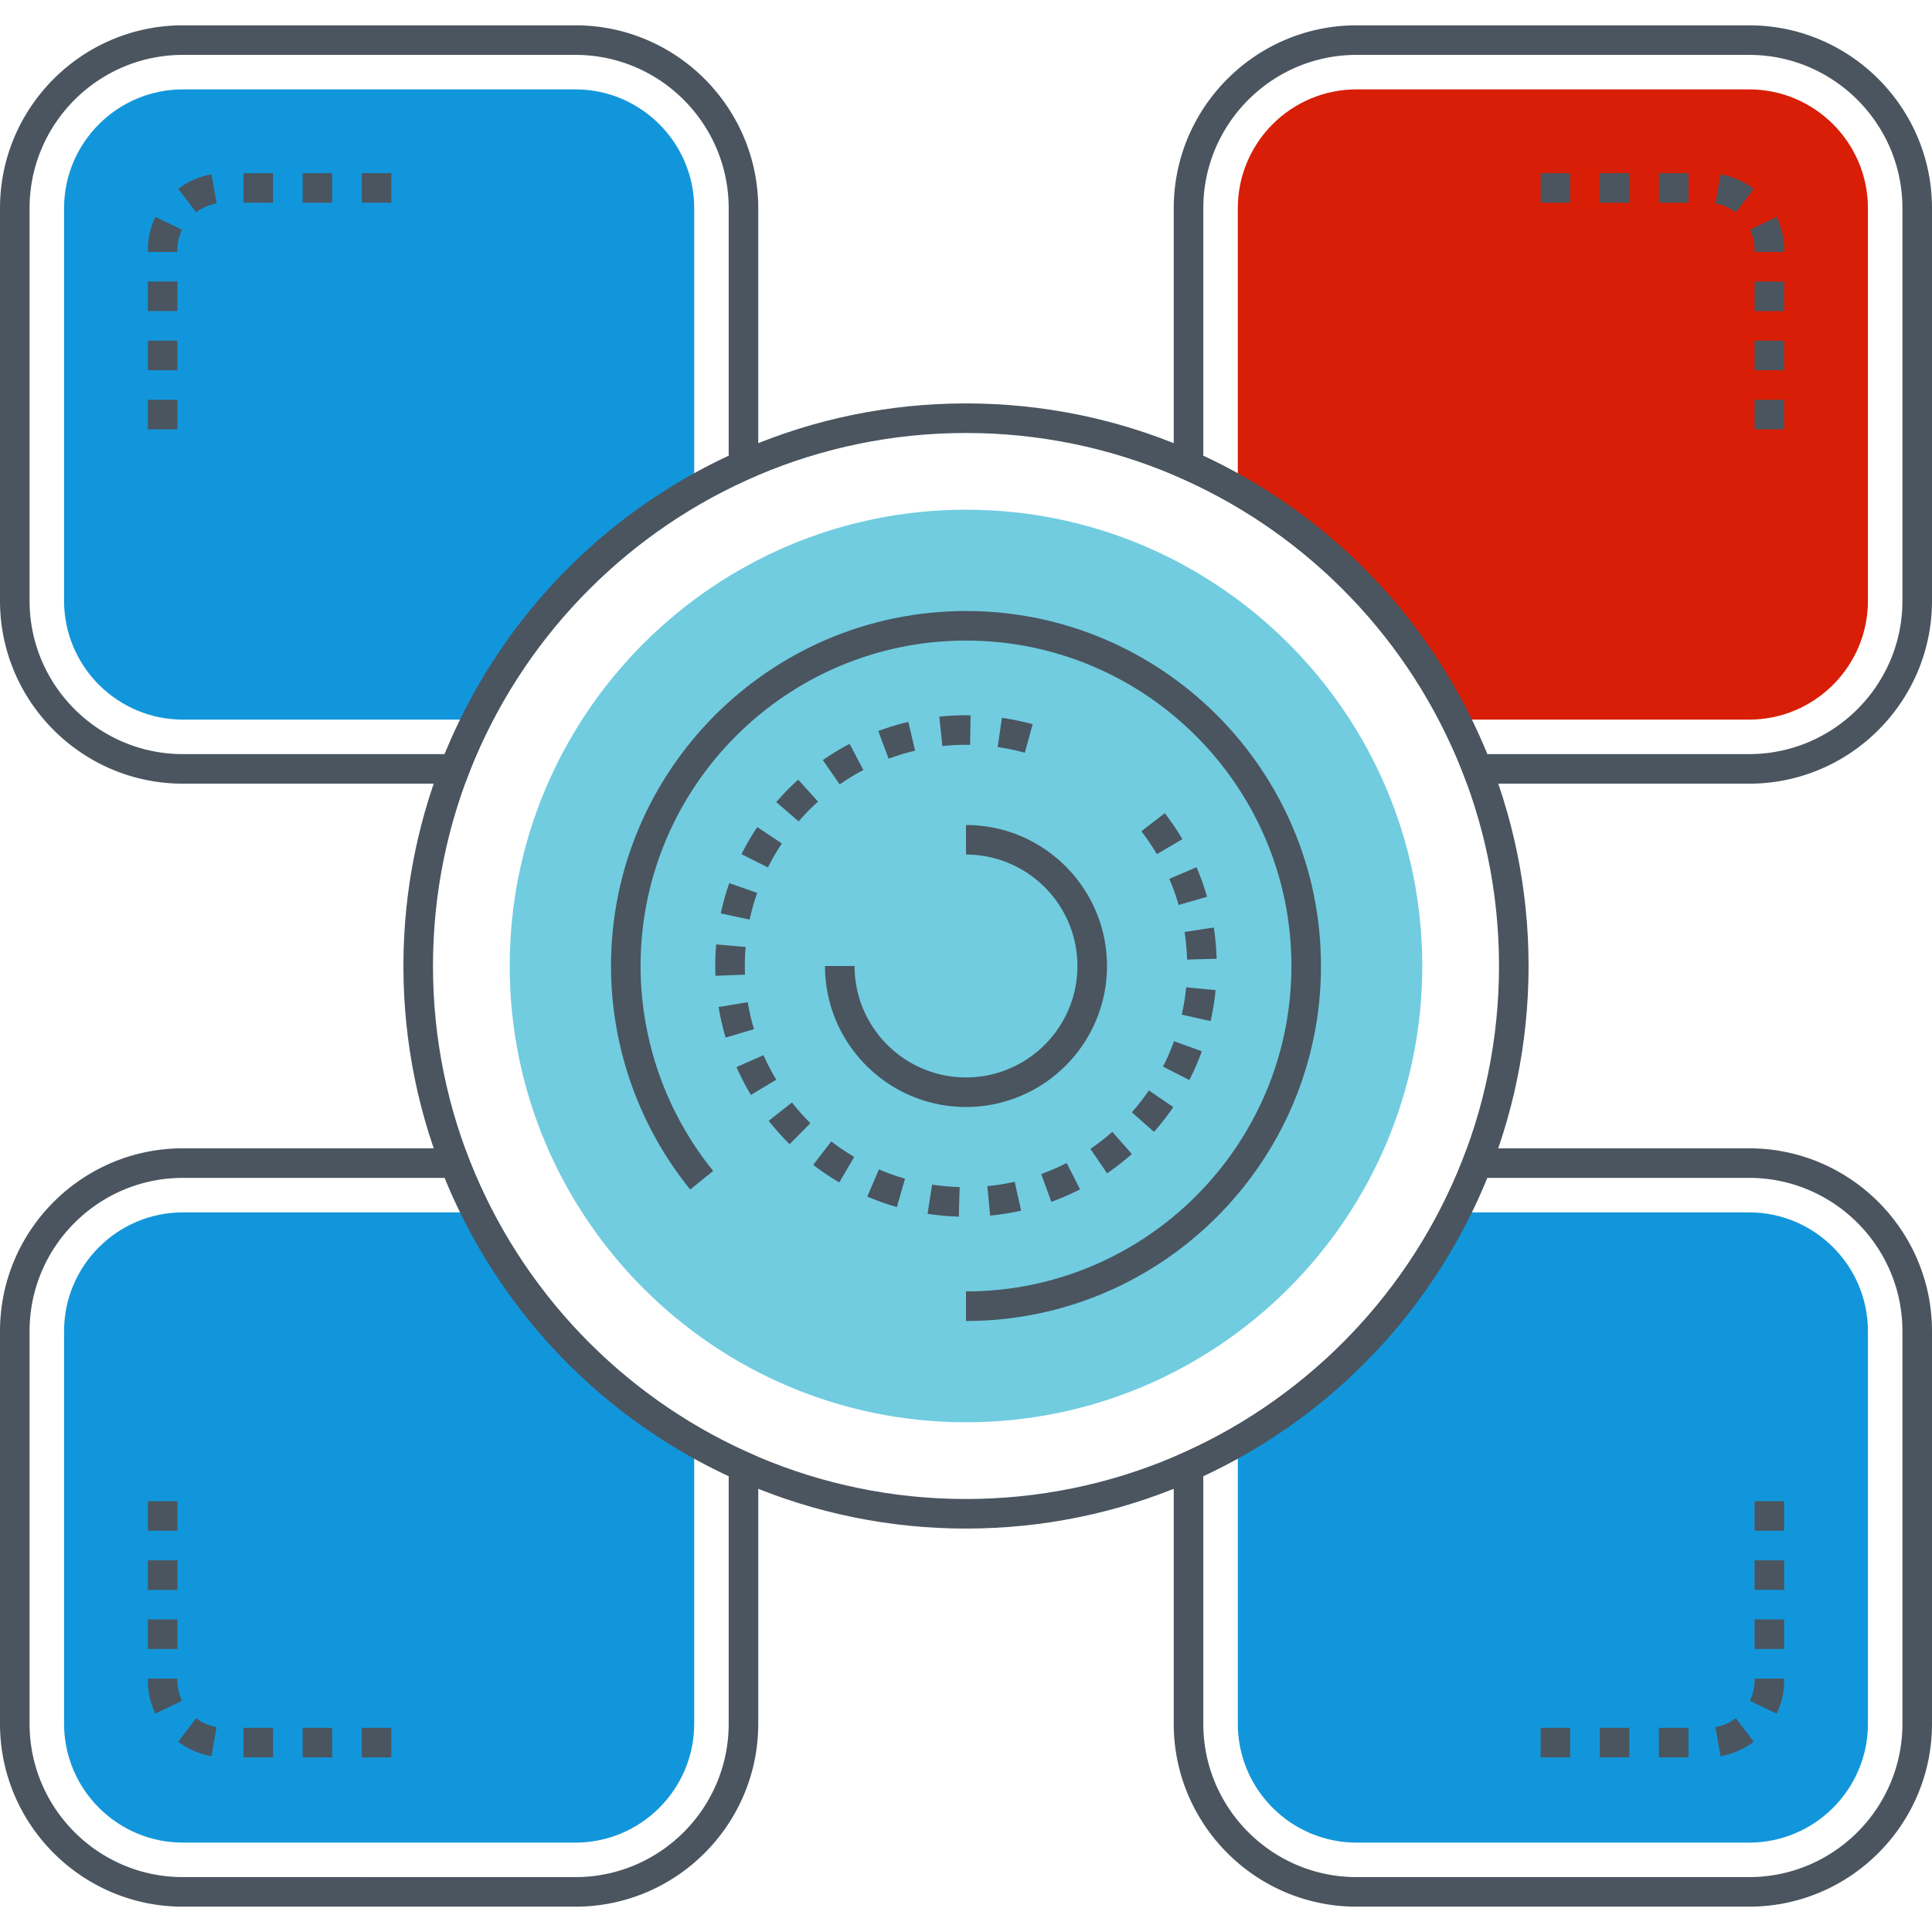 <?xml version="1.0" standalone="no"?><!DOCTYPE svg PUBLIC "-//W3C//DTD SVG 1.1//EN" "http://www.w3.org/Graphics/SVG/1.1/DTD/svg11.dtd"><svg t="1562920956981" class="icon" viewBox="0 0 1024 1024" version="1.1" xmlns="http://www.w3.org/2000/svg" p-id="4837" width="28" height="28" xmlns:xlink="http://www.w3.org/1999/xlink"><defs><style type="text/css"></style></defs><path d="M252.606 642.584H96.948c-34.736 0-62.994 28.258-62.994 62.994v208.048c0 34.736 28.258 62.994 62.994 62.994h208.048c34.684 0 62.942-28.258 62.942-62.994v-149.494c-49.36-28.256-89.634-70.618-115.332-121.548zM927.054 642.584h-155.71c-25.646 50.928-65.92 93.29-115.28 121.55v149.494c0 34.736 28.206 62.994 62.942 62.994h208.048c34.736 0 62.994-28.258 62.994-62.994V705.58c0-34.736-28.258-62.996-62.994-62.996zM304.996 47.376H96.948c-34.736 0-62.994 28.258-62.994 62.994V318.42c0 34.736 28.258 62.994 62.994 62.994h155.658c25.7-50.98 65.972-93.29 115.334-121.602v-149.44c-0.002-34.736-28.26-62.996-62.944-62.996z" fill="#1296db" p-id="4838" data-spm-anchor-id="a313x.7781069.0.i49" class="selected"></path><path d="M78.352 164.88h15.67v-15.67h-15.67v15.67z m0 62.682h15.67v-15.67h-15.67v15.67z m0-31.34h15.67v-15.67h-15.67v15.67z m0-63.634v0.952h15.67v-0.952c0-3.804 0.824-7.454 2.452-10.848l-14.13-6.774a40.448 40.448 0 0 0-3.992 17.622z m82.064-25.142h15.67v-15.67h-15.67v15.67z m31.34-15.67v15.67h15.67v-15.67h-15.67z m-97.28 8.312l9.482 12.472a25.18 25.18 0 0 1 10.832-4.736l-2.708-15.436a40.9 40.9 0 0 0-17.606 7.7z m34.6 7.358h15.67v-15.67h-15.67v15.67z" fill="#4A555F" p-id="4839"></path><path d="M927.054 47.376H719.004c-34.736 0-62.942 28.258-62.942 62.994v149.442c49.362 28.312 89.634 70.62 115.28 121.602h155.71c34.736 0 62.994-28.258 62.994-62.994V110.372c0.002-34.736-28.256-62.996-62.992-62.996z" fill="#d81e06" p-id="4840" data-spm-anchor-id="a313x.7781069.0.i45" class=""></path><path d="M397.238 770.19a293 293 0 0 1-25.408-12.856c-48.338-27.674-87.146-68.572-112.232-118.29a276.6 276.6 0 0 1-11.278-25.398l-1.934-5.014H96.948C43.492 608.632 0 652.124 0 705.58v208.05c0 53.456 43.492 96.946 96.948 96.946h208.05c53.428 0 96.894-43.49 96.894-96.946V772.26l-4.654-2.07z m-11.018 143.438c0 44.818-36.436 81.276-81.224 81.276H96.948c-44.818 0-81.276-36.458-81.276-81.276V705.58c0-44.818 36.46-81.276 81.276-81.276h138.74a292.63 292.63 0 0 0 9.924 21.812c26.472 52.456 67.424 95.618 118.458 124.832 7.328 4.162 14.756 8 22.152 11.446v131.234zM927.052 608.632h-149.486l-1.936 5.014a277.558 277.558 0 0 1-11.286 25.414c-25.02 49.688-63.808 90.586-112.15 118.262a292.764 292.764 0 0 1-25.432 12.87l-4.652 2.068v141.37c0 53.456 43.466 96.946 96.894 96.946h208.05c53.456 0 96.948-43.49 96.948-96.946V705.58c-0.002-53.456-43.494-96.948-96.95-96.948z m81.278 304.996c0 44.818-36.46 81.276-81.276 81.276H719.004c-44.786 0-81.224-36.458-81.224-81.276v-131.236a312.288 312.288 0 0 0 22.174-11.46c51.04-29.218 91.978-72.384 118.378-124.808a292.53 292.53 0 0 0 9.93-21.822h138.79c44.818 0 81.276 36.46 81.276 81.276v208.05zM304.996 13.424H96.948C43.492 13.424 0 56.916 0 110.372v208.046c0 53.456 43.492 96.946 96.948 96.946h149.466l1.92-5.052c3.15-8.292 6.94-16.824 11.268-25.374 25.034-49.658 63.842-90.576 112.204-118.314a293.018 293.018 0 0 1 25.43-12.87l4.652-2.068V110.372c0.002-53.456-43.464-96.948-96.892-96.948z m81.224 228.13a313.736 313.736 0 0 0-22.18 11.462c-51.062 29.284-92.012 72.464-118.424 124.856a286.662 286.662 0 0 0-9.946 21.822H96.948c-44.818 0-81.276-36.458-81.276-81.276V110.372c0-44.818 36.46-81.278 81.276-81.278h208.05c44.786 0 81.224 36.46 81.224 81.278v131.182zM927.052 13.424H719.004c-53.428 0-96.894 43.492-96.894 96.948v141.316l4.652 2.068a292.618 292.618 0 0 1 25.404 12.854c48.416 27.77 87.206 68.684 112.186 118.344 4.322 8.536 8.114 17.068 11.262 25.36l1.92 5.052h149.518c53.456 0 96.948-43.49 96.948-96.946V110.372c0-53.456-43.492-96.948-96.948-96.948z m81.278 304.994c0 44.818-36.46 81.276-81.276 81.276H788.28a284.956 284.956 0 0 0-9.94-21.804c-26.354-52.39-67.29-95.572-118.41-124.89-7.328-4.16-14.758-8-22.15-11.448v-131.18c0-44.818 36.436-81.278 81.224-81.278h208.05c44.818 0 81.276 36.46 81.276 81.278v208.046z" fill="#4A555F" p-id="4841"></path><path d="M911.908 92.388l-2.708 15.436a25.18 25.18 0 0 1 10.832 4.736l9.482-12.472a40.9 40.9 0 0 0-17.606-7.7z m-95.346 15.058h15.67v-15.67h-15.67v15.67z m31.342 0h15.67v-15.67h-15.67v15.67z m31.34 0h15.67v-15.67h-15.67v15.67z m50.724 57.434h15.67v-15.67h-15.67v15.67z m11.678-49.912l-14.13 6.774a24.894 24.894 0 0 1 2.45 10.848v0.952h15.67v-0.952a40.406 40.406 0 0 0-3.99-17.622z m-11.678 81.254h15.67v-15.67h-15.67v15.67z m0 31.34h15.67v-15.67h-15.67v15.67zM909.21 915.398l2.698 15.436a40.812 40.812 0 0 0 17.612-7.7l-9.488-12.472a25.112 25.112 0 0 1-10.822 4.736z m-29.964 16.05h15.67v-15.67h-15.67v15.67z m-31.34 0h15.67v-15.67h-15.67v15.67z m-31.34 0h15.67v-15.67h-15.67v15.67z m113.402-135.788v15.67h15.67v-15.67h-15.67z m0 47.01h15.67V827h-15.67v15.67z m0 31.342h15.67v-15.67h-15.67v15.67z m0 16.624c0 3.802-0.824 7.45-2.45 10.844l14.13 6.774a40.43 40.43 0 0 0 3.992-17.62v-0.954h-15.67v0.956zM94.022 858.342h-15.67v15.67h15.67v-15.67z m0-31.342h-15.67v15.67h15.67V827z m0-31.34h-15.67v15.67h15.67v-15.67z m0 94.976v-0.954h-15.67v0.954c0 6.164 1.342 12.092 3.992 17.62l14.13-6.774a24.884 24.884 0 0 1-2.452-10.846z m97.732 25.142v15.67h15.67v-15.67h-15.67z m-97.284 7.356a40.816 40.816 0 0 0 17.61 7.7l2.698-15.436a25.112 25.112 0 0 1-10.822-4.736l-9.486 12.472z m65.944 8.314h15.67v-15.67h-15.67v15.67z m-31.34 0h15.67v-15.67h-15.67v15.67z" fill="#4A555F" p-id="4842"></path><path d="M511.996 270.154c-133.354 0-241.844 108.49-241.844 241.842 0 133.352 108.49 241.842 241.844 241.842 133.352 0 241.842-108.49 241.842-241.842 0-133.35-108.49-241.842-241.842-241.842z" fill="#71CCE0" p-id="4843" data-spm-anchor-id="a313x.7781069.0.i50" class=""></path><path d="M396.334 531.192l-15.462 2.546a132.372 132.372 0 0 0 3.732 16.218l15.018-4.468a118 118 0 0 1-3.288-14.296z m-1.562-19.196c0-3.376 0.142-6.77 0.428-10.092l-15.614-1.336a134.676 134.676 0 0 0-0.384 16.62l15.66-0.592a121.526 121.526 0 0 1-0.09-4.6z m9.91 47.256l-14.334 6.33a133.42 133.42 0 0 0 7.654 14.76l13.43-8.07a118.502 118.502 0 0 1-6.75-13.02z m-3.358-85.998l-14.794-5.172a132.54 132.54 0 0 0-4.496 16.038l15.324 3.27a116.5 116.5 0 0 1 3.966-14.136z m6.116 120.782a134.39 134.39 0 0 0 11.064 12.41l11.028-11.136a118.744 118.744 0 0 1-9.774-10.956l-12.318 9.682z m23.59 23.352a133.392 133.392 0 0 0 13.798 9.306l7.93-13.518a117.66 117.66 0 0 1-12.168-8.204l-9.56 12.416z m198.14-108.792l15.666-0.438a134.064 134.064 0 0 0-1.502-16.566l-15.486 2.382c0.74 4.826 1.186 9.746 1.322 14.622zM414.4 447.04l-13.038-8.692a133.954 133.954 0 0 0-8.35 14.396l14.022 6.998a118.124 118.124 0 0 1 7.366-12.702z m210.296 32.606l15.062-4.32a133.104 133.104 0 0 0-5.58-15.676l-14.406 6.172a117.202 117.202 0 0 1 4.924 13.824z m-191.126-54.776l-10.498-11.636a134.928 134.928 0 0 0-11.632 11.876l11.85 10.254a118.36 118.36 0 0 1 10.28-10.494z m193.1 19.926a132.86 132.86 0 0 0-9.308-13.796l-12.416 9.564a117.136 117.136 0 0 1 8.21 12.164l13.514-7.932z m-103.356 183.886l1.488 15.598a132.506 132.506 0 0 0 16.434-2.62l-3.432-15.288a117.4 117.4 0 0 1-14.49 2.31z m76.602-39.15l11.742 10.376a133.58 133.58 0 0 0 10.214-13.134l-12.946-8.83a118.484 118.484 0 0 1-9.01 11.588z m-21.97 19.388l8.826 12.952a133.48 133.48 0 0 0 13.132-10.21l-10.372-11.748a117.468 117.468 0 0 1-11.586 9.006z m-26.064 13.342l5.332 14.738a132.134 132.134 0 0 0 15.262-6.64l-7.142-13.946a117.34 117.34 0 0 1-13.452 5.848z m64.536-56.944l13.952 7.14a133.1 133.1 0 0 0 6.636-15.272l-14.736-5.326a117.3 117.3 0 0 1-5.852 13.458z m-180.316-162.43l8.958 12.86a117.04 117.04 0 0 1 12.542-7.62l-7.29-13.876a134.276 134.276 0 0 0-14.21 8.636z m190.274 134.878l15.288 3.434a133.16 133.16 0 0 0 2.616-16.43l-15.598-1.49a117.678 117.678 0 0 1-2.306 14.486z m-160.866-150.306l5.478 14.68a117.502 117.502 0 0 1 14.042-4.256l-3.596-15.252a133.466 133.466 0 0 0-15.924 4.828z m-5.824 246.742a133.26 133.26 0 0 0 15.69 5.58l4.31-15.068a116.594 116.594 0 0 1-13.83-4.918l-6.17 14.406z m31.948 9.138c5.454 0.838 11.026 1.344 16.562 1.5l0.438-15.666a117.796 117.796 0 0 1-14.62-1.322l-2.38 15.488zM528.8 395.97c4.832 0.694 9.668 1.7 14.372 2.992l4.152-15.11a133.43 133.43 0 0 0-16.294-3.394l-2.23 15.512z m-30.96-16.122l1.652 15.584a119.212 119.212 0 0 1 12.502-0.658l2.18 0.02 0.26-15.67-2.44-0.02a133.84 133.84 0 0 0-14.154 0.744zM511.996 437.27v15.67c32.564 0 59.056 26.492 59.056 59.056 0 32.564-26.492 59.06-59.056 59.06-32.564 0-59.058-26.494-59.058-59.06h-15.67c0 41.206 33.522 74.73 74.728 74.73 41.206 0 74.726-33.524 74.726-74.73s-33.522-74.726-74.726-74.726z" fill="#4A555F" p-id="4844"></path><path d="M511.996 323.844c-103.748 0-188.152 84.406-188.152 188.152 0 43.048 14.91 85.128 41.984 118.486l12.166-9.876c-24.814-30.576-38.48-69.146-38.48-108.61 0-95.108 77.374-172.482 172.482-172.482s172.482 77.374 172.482 172.482-77.374 172.486-172.482 172.486v15.67c103.746 0 188.152-84.406 188.152-188.156 0-103.746-84.406-188.152-188.152-188.152z" fill="#4A555F" p-id="4845"></path><path d="M511.996 213.818c-164.416 0-298.18 133.764-298.18 298.178 0 164.416 133.764 298.178 298.18 298.178s298.178-133.764 298.178-298.178-133.764-298.178-298.178-298.178z m0 580.686c-155.778 0-282.508-126.732-282.508-282.508 0-155.776 126.732-282.508 282.508-282.508 155.776 0 282.508 126.732 282.508 282.508-0.002 155.776-126.732 282.508-282.508 282.508z" fill="#4A555F" p-id="4846"></path></svg>